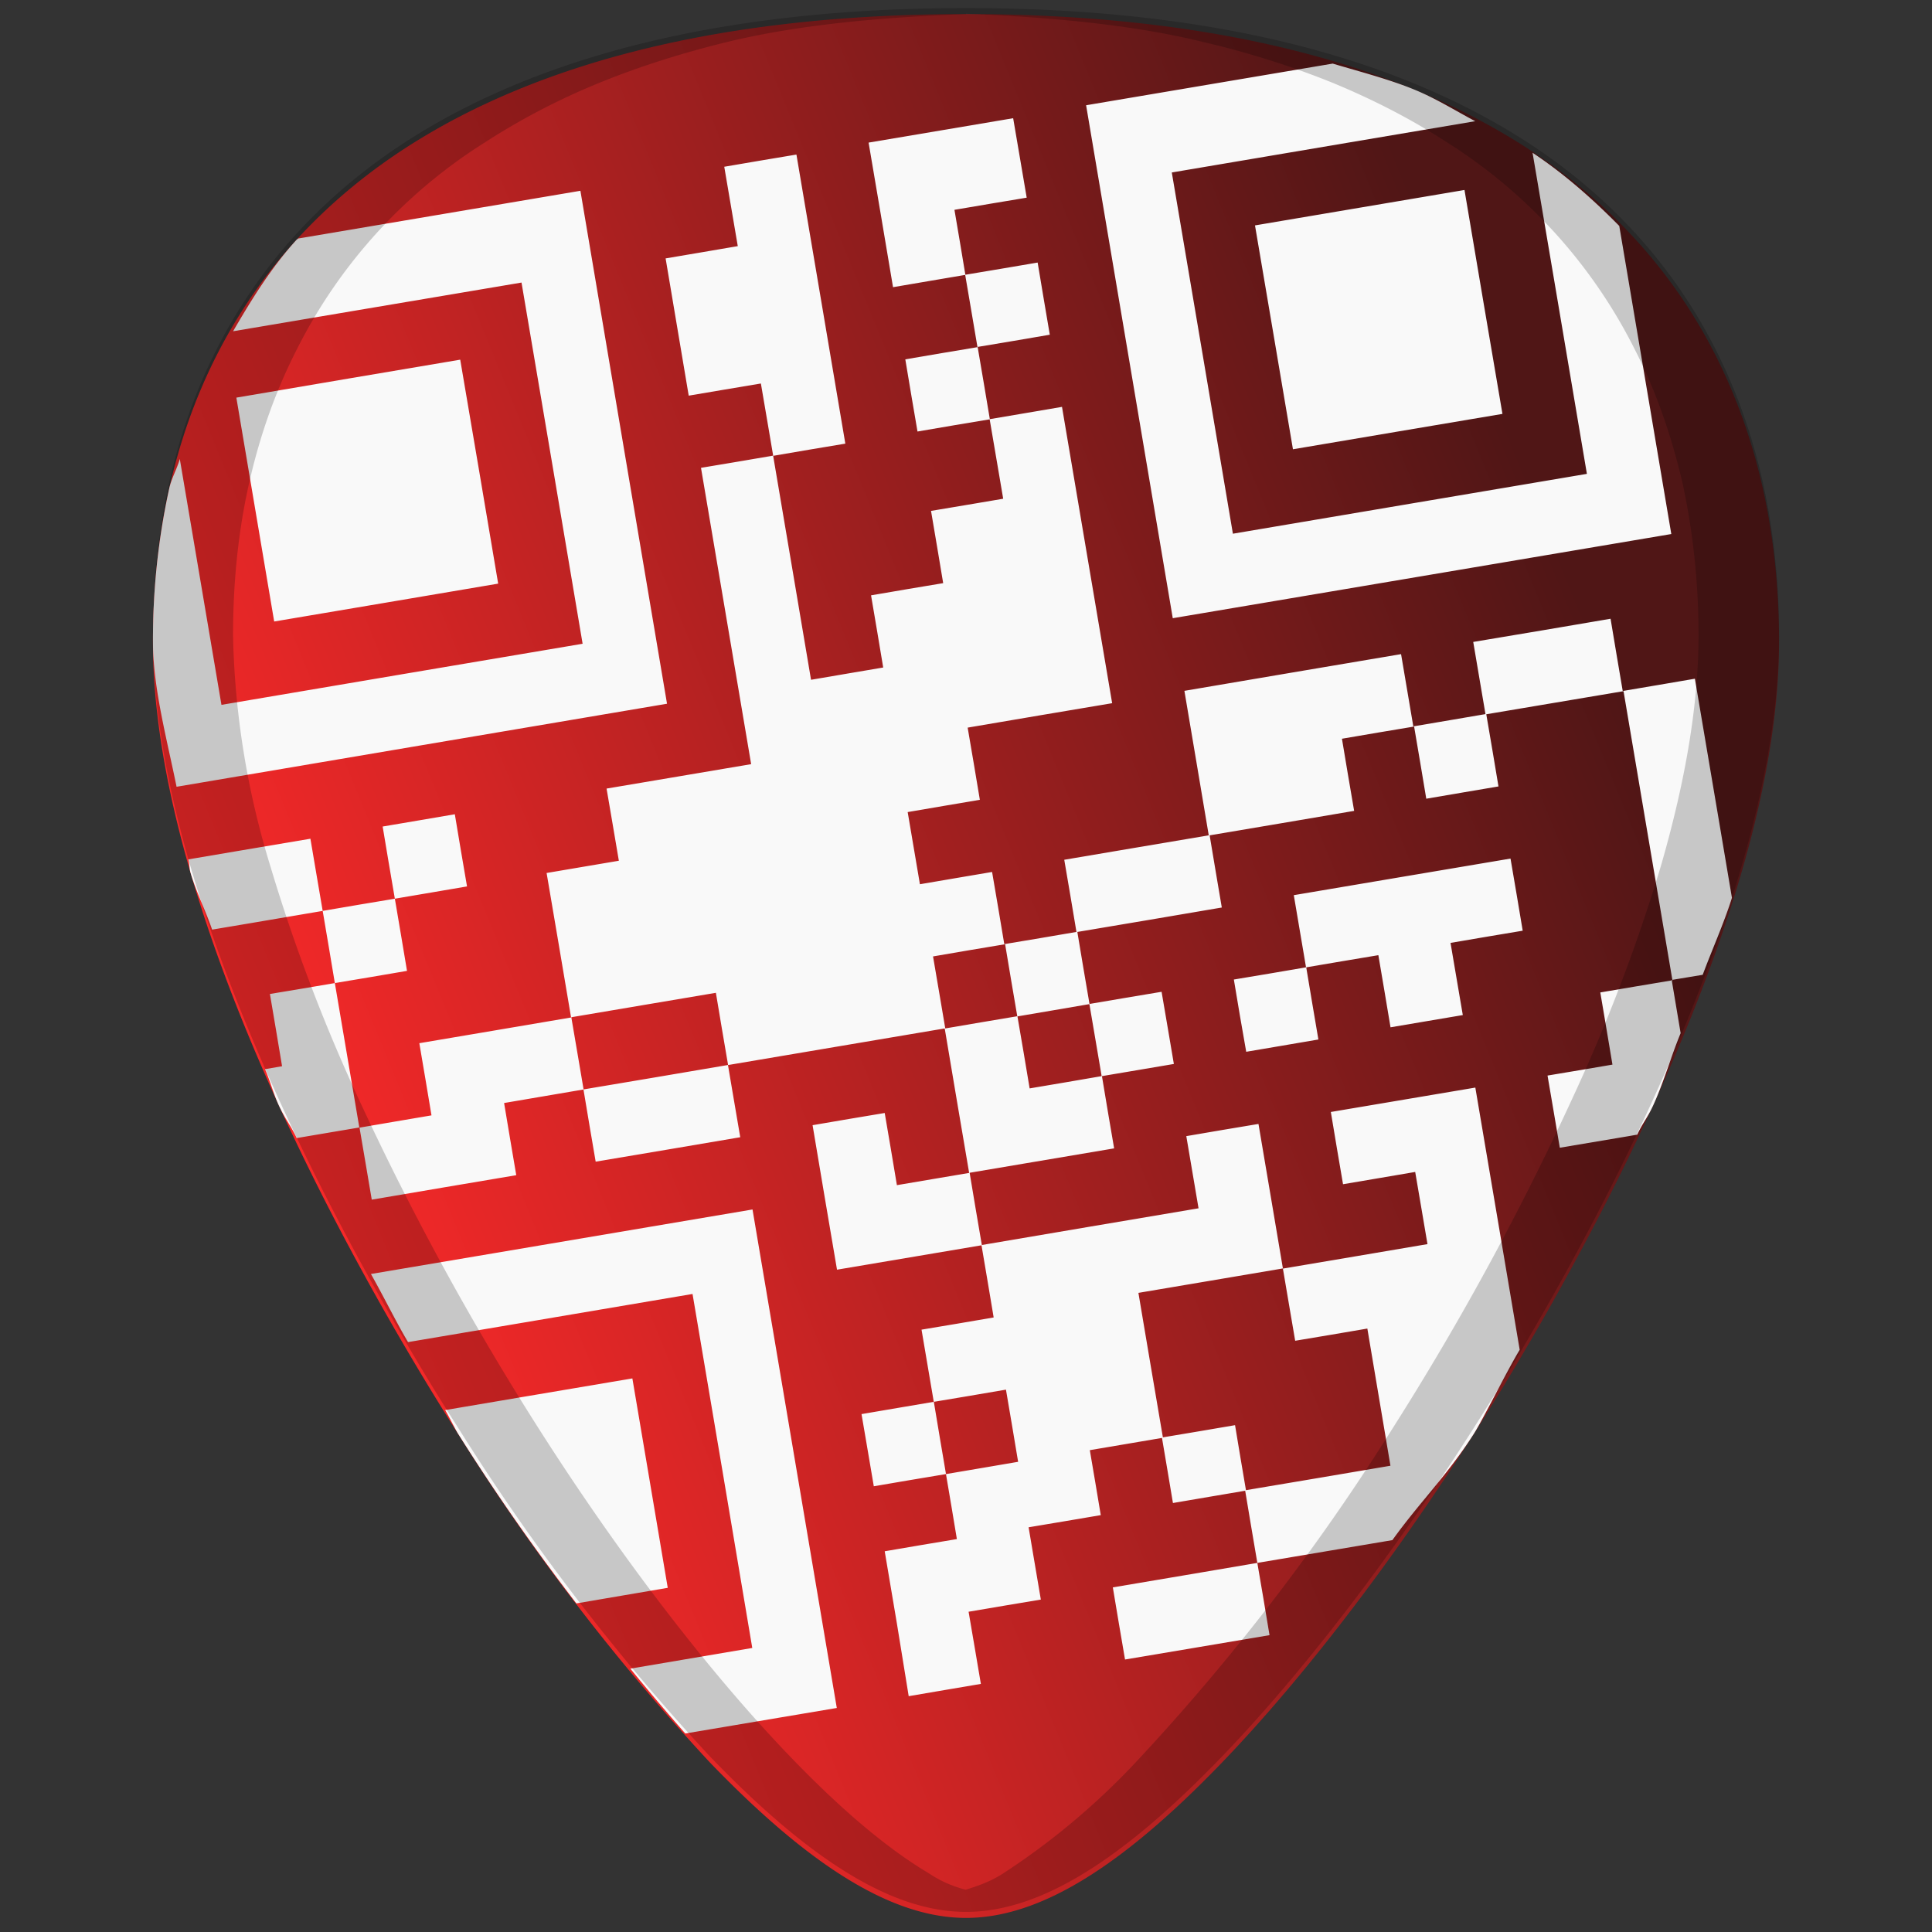 <?xml version="1.0" encoding="UTF-8" standalone="no"?>
<svg
   xmlns:dc="http://purl.org/dc/elements/1.1/"
   xmlns:cc="http://creativecommons.org/ns#"
   xmlns:rdf="http://www.w3.org/1999/02/22-rdf-syntax-ns#"
   xmlns:svg="http://www.w3.org/2000/svg"
   xmlns="http://www.w3.org/2000/svg"
   xmlns:xlink="http://www.w3.org/1999/xlink"
   xmlns:sodipodi="http://sodipodi.sourceforge.net/DTD/sodipodi-0.dtd"
   xmlns:inkscape="http://www.inkscape.org/namespaces/inkscape"
   width="48"
   height="48"
   version="1.1"
   id="svg21"
   sodipodi:docname="qreator.svg"
   inkscape:version="0.92.4 (5da689c313, 2019-01-14)">
  <rect width="100%" height="100%" fill="#333333" stroke="none"/>
  <sodipodi:namedview
     pagecolor="#ffffff"
     bordercolor="#666666"
     borderopacity="1"
     objecttolerance="10"
     gridtolerance="10"
     guidetolerance="10"
     inkscape:pageopacity="0"
     inkscape:pageshadow="2"
     inkscape:window-width="1112"
     inkscape:window-height="480"
     id="namedview23"
     showgrid="false"
     inkscape:zoom="4.9166667"
     inkscape:cx="2.1355932"
     inkscape:cy="24"
     inkscape:window-x="0"
     inkscape:window-y="25"
     inkscape:window-maximized="0"
     inkscape:current-layer="svg21" />
  <defs
     id="defs13">
    <linearGradient
       id="b">
      <stop
         offset="0"
         stop-color="#ff2a2a"
         id="stop2" />
      <stop
         offset="1"
         stop-color="#501616"
         id="stop4" />
    </linearGradient>
    <linearGradient
       id="a">
      <stop
         offset="0"
         stop-color="#8a916f"
         id="stop7" />
      <stop
         offset="1"
         stop-color="#22241c"
         id="stop9" />
    </linearGradient>
    <linearGradient
       xlink:href="#b"
       id="c"
       x1="3.8"
       y1="24"
       x2="37.328"
       y2="10.283"
       gradientUnits="userSpaceOnUse" />
  </defs>
  <path
     d="m 24,0.35 c -5.83,0 -10.52,1.12 -13.93,3.33 -4.1,2.66 -6.27,6.9 -6.27,12.27 0,7.23 5.8,16.88 7.58,19.67 a 54.48,54.48 0 0 0 6.25,8.16 c 2.54,2.64 4.57,3.87 6.37,3.87 1.8,0 3.83,-1.23 6.37,-3.87 2,-2.08 4.22,-4.97 6.25,-8.16 C 38.4,32.83 44.2,23.18 44.2,15.95 44.2,10.58 42.04,6.34 37.94,3.68 34.52,1.47 29.84,0.35 24,0.35 Z"
     id="path15"
     style="fill:url(#c)"
     inkscape:connector-curvature="0" />
  <path
     d="m 33.111,1.58 -6.127,1.035 1.077,6.373 1.076,6.371 6.193,-1.045 6.193,-1.046 L 40.447,6.895 40.23,5.613 C 39.58,4.955 38.882,4.332 38.076,3.795 l 0.592,3.492 0.758,4.486 -4.397,0.743 -4.398,0.744 -0.758,-4.489 -0.76,-4.486 4.399,-0.744 3.14,-0.53 C 36.152,2.747 35.687,2.451 35.141,2.227 34.512,1.968 33.799,1.785 33.111,1.58 Z m -7.94,1.357 -1.794,0.303 -1.797,0.303 0.305,1.797 0.302,1.795 0.897,-0.153 0.896,-0.152 0.153,0.897 0.152,0.898 -0.896,0.15 -0.897,0.153 0.15,0.896 0.153,0.897 0.896,-0.153 0.897,-0.15 0.168,0.986 0.168,0.987 -0.897,0.152 -0.896,0.15 0.152,0.897 0.15,0.898 -0.896,0.15 -0.896,0.153 0.152,0.896 0.15,0.897 -0.896,0.152 -0.897,0.153 -0.47,-2.784 -0.471,-2.78 0.896,-0.153 0.897,-0.15 -0.607,-3.592 -0.608,-3.59 -0.896,0.15 -0.897,0.153 0.168,0.986 0.168,0.986 -0.896,0.153 -0.897,0.152 0.287,1.705 0.287,1.705 0.897,-0.152 0.896,-0.15 0.153,0.896 0.152,0.896 -0.896,0.153 -0.897,0.15 0.623,3.682 0.623,3.68 -1.797,0.304 -1.795,0.303 0.153,0.896 0.152,0.897 -0.898,0.152 -0.897,0.152 0.305,1.795 0.303,1.795 -1.885,0.32 -1.885,0.319 0.152,0.896 0.15,0.897 -0.896,0.152 -0.892,0.153 0.152,0.892 0.152,0.897 1.795,-0.305 1.795,-0.303 -0.152,-0.896 -0.15,-0.897 0.986,-0.168 0.986,-0.168 0.15,0.897 0.153,0.896 1.795,-0.302 1.797,-0.305 -0.153,-0.897 -0.152,-0.896 2.691,-0.455 2.694,-0.455 0.302,1.795 0.305,1.795 -0.898,0.152 -0.897,0.152 -0.15,-0.896 -0.153,-0.897 -0.896,0.15 -0.896,0.153 0.302,1.795 0.305,1.795 1.795,-0.303 1.795,-0.303 0.152,0.897 0.15,0.896 -0.896,0.153 -0.896,0.15 0.152,0.897 0.152,0.896 -0.896,0.152 -0.899,0.153 0.153,0.896 0.152,0.897 0.896,-0.153 0.897,-0.15 0.137,0.809 0.134,0.806 -0.896,0.15 -0.897,0.153 0.303,1.795 0.293,1.805 0.897,-0.153 0.896,-0.152 -0.152,-0.897 -0.153,-0.896 0.897,-0.152 0.898,-0.15 -0.152,-0.897 -0.152,-0.899 0.896,-0.15 0.897,-0.152 -0.135,-0.807 -0.137,-0.807 0.897,-0.152 0.896,-0.152 0.137,0.81 0.135,0.807 0.898,-0.153 0.897,-0.152 0.15,0.897 0.152,0.896 1.795,-0.303 1.56,-0.263 c 0.685,-0.954 1.368,-1.611 2.026,-2.645 0.227,-0.356 0.8,-1.524 1.137,-2.084 l -0.494,-2.924 -0.608,-3.59 -1.795,0.303 -1.795,0.303 0.15,0.898 0.153,0.897 0.897,-0.152 0.896,-0.153 0.153,0.897 0.152,0.896 -1.797,0.305 -1.795,0.303 0.152,0.896 0.153,0.897 0.896,-0.15 0.897,-0.153 0.287,1.705 0.287,1.703 -1.795,0.305 -1.795,0.302 -0.137,-0.808 -0.134,-0.807 -0.897,0.153 -0.896,0.15 -0.305,-1.795 -0.303,-1.795 1.795,-0.303 1.795,-0.304 -0.303,-1.795 -0.304,-1.795 -0.897,0.15 -0.896,0.153 0.152,0.896 0.152,0.897 -2.693,0.455 -2.691,0.457 -0.153,-0.897 -0.15,-0.898 1.795,-0.303 1.795,-0.303 -0.153,-0.896 -0.15,-0.899 0.89,-0.15 0.897,-0.152 -0.152,-0.897 -0.153,-0.896 -0.896,0.15 -0.895,0.152 -0.152,-0.892 -0.15,-0.897 1.795,-0.302 1.794,-0.305 -0.152,-0.897 -0.15,-0.896 1.795,-0.303 1.795,-0.305 -0.153,-0.896 -0.15,-0.896 0.896,-0.153 0.897,-0.15 0.152,0.896 0.15,0.897 0.897,-0.153 0.897,-0.152 -0.15,-0.896 -0.153,-0.897 1.705,-0.287 1.705,-0.287 0.607,3.59 0.606,3.582 0.754,-0.125 c 0.24,-0.645 0.522,-1.262 0.726,-1.914 l -0.312,-1.85 -0.608,-3.592 -0.896,0.153 -0.897,0.152 -0.152,-0.897 -0.15,-0.898 -1.705,0.29 -1.707,0.286 0.152,0.897 0.152,0.896 -0.896,0.153 -0.897,0.152 -0.152,-0.899 -0.152,-0.896 -2.692,0.455 -2.691,0.457 0.303,1.795 0.302,1.795 -1.795,0.303 -1.795,0.304 0.153,0.897 0.15,0.896 -0.896,0.153 -0.897,0.15 -0.15,-0.896 -0.153,-0.897 -0.896,0.152 -0.897,0.153 -0.152,-0.897 -0.152,-0.896 0.896,-0.153 0.897,-0.152 -0.15,-0.896 -0.153,-0.897 1.795,-0.305 1.795,-0.302 -0.623,-3.68 -0.623,-3.682 -0.897,0.153 -0.896,0.152 L 24.442,9.518 24.289,8.619 25.186,8.469 26.082,8.316 25.93,7.42 25.78,6.523 24.88,6.676 23.984,6.826 23.85,6.02 23.713,5.213 24.609,5.061 25.508,4.911 25.34,3.924 25.172,2.938 Z m 16.379,21.408 -0.018,0.004 0.002,0.01 0.018,-0.004 z m -0.016,0.013 -0.879,0.147 -0.896,0.152 0.152,0.897 0.15,0.896 -0.806,0.137 -0.807,0.135 0.153,0.896 0.152,0.897 1.705,-0.287 0.217,-0.038 c 0.154,-0.322 0.253,-0.408 0.404,-0.74 0.258,-0.566 0.433,-1.193 0.676,-1.781 l -0.22,-1.31 z m -10.296,14.472 -1.795,0.305 -1.795,0.303 0.15,0.896 0.153,0.896 1.795,-0.302 1.795,-0.303 -0.15,-0.898 z M 36.385,4.72 33.783,5.16 31.18,5.6 l 0.472,2.78 0.471,2.782 2.602,-0.44 2.603,-0.439 -0.473,-2.781 -0.47,-2.781 z M 14.42,4.74 8.047,5.818 7.407,5.926 C 7.393,5.94 7.374,5.95 7.361,5.965 6.738,6.649 6.254,7.433 5.791,8.23 l 2.68,-0.453 4.486,-0.757 0.76,4.486 0.758,4.488 -4.487,0.758 -4.486,0.76 -0.76,-4.489 -0.275,-1.62 c -0.072,0.255 -0.205,0.474 -0.264,0.738 a 17.405,17.405 0 0 0 -0.402,3.808 c 0,1.135 0.338,2.38 0.586,3.598 l 5.812,-0.985 6.373,-1.078 -1.076,-6.37 z m -2.986,4.196 -2.782,0.47 -2.78,0.473 0.47,2.781 0.47,2.781 2.784,-0.47 2.781,-0.471 -0.47,-2.783 z M 11.3,20.23 l -0.897,0.153 -0.896,0.152 0.15,0.897 0.153,0.896 0.896,-0.152 0.897,-0.153 -0.153,-0.896 z m -1.49,2.098 -0.897,0.15 -0.896,0.153 0.152,0.896 0.15,0.897 0.897,-0.15 0.896,-0.153 -0.15,-0.896 z m -1.49,2.096 -0.807,0.137 -0.807,0.134 0.152,0.897 0.15,0.898 -0.423,0.073 c 0.125,0.287 0.207,0.605 0.336,0.886 0.169,0.37 0.279,0.468 0.451,0.826 L 8.927,28.012 8.624,26.221 8.319,24.424 Z M 8.017,22.631 7.864,21.734 7.712,20.838 5.917,21.141 4.679,21.351 c 0.031,0.114 0.021,0.217 0.054,0.33 0.14,0.482 0.374,0.934 0.537,1.415 l 0.952,-0.16 z m 29.511,-1.3 -2.691,0.454 -2.693,0.455 0.152,0.897 0.152,0.896 -0.896,0.153 -0.897,0.15 0.15,0.896 0.157,0.899 0.896,-0.152 0.897,-0.153 -0.152,-0.896 -0.15,-0.897 0.896,-0.152 0.896,-0.15 0.152,0.896 0.15,0.896 0.897,-0.152 0.899,-0.152 -0.153,-0.897 -0.152,-0.896 0.897,-0.153 0.896,-0.15 -0.15,-0.896 -0.153,-0.897 z m -12.556,2.128 0.15,0.896 0.152,0.893 -0.892,0.15 -0.897,0.153 -0.152,-0.897 -0.152,-0.892 0.892,-0.153 z m -7.186,1.207 0.15,0.896 0.153,0.897 -1.795,0.305 -1.795,0.302 -0.152,-0.896 -0.153,-0.897 1.797,-0.304 z m 9.28,0.281 0.152,0.893 0.152,0.896 -0.89,0.153 -0.899,0.152 -0.15,-0.896 -0.153,-0.893 0.893,-0.152 0.894,-0.153 z m -8.37,5.102 -6.373,1.078 -3.107,0.525 c 0.326,0.577 0.641,1.224 0.922,1.692 l 2.582,-0.436 4.486,-0.76 0.744,4.399 0.74,4.396 -3.03,0.514 a 54.48,54.48 0 0 0 1.366,1.611 L 20.79,42.434 19.743,36.24 Z m -2.984,4.197 -2.781,0.47 -1.871,0.317 c 0.073,0.118 0.256,0.486 0.32,0.586 a 54.48,54.48 0 0 0 2.94,4.217 l 2.27,-0.387 -0.439,-2.601 -0.44,-2.602 z m 9.281,0.28 0.152,0.896 0.15,0.896 -0.896,0.153 -0.896,0.152 -0.152,-0.896 -0.15,-0.899 0.896,-0.15 0.896,-0.153 z"
     id="path17"
     inkscape:connector-curvature="0"
     style="fill:#f9f9f9;fill-rule:evenodd" />
  <path
     d="M 24,0.2 C 18.17,0.2 13.48,1.32 10.07,3.53 5.97,6.19 3.8,10.43 3.8,15.8 c 0,7.23 5.8,16.88 7.58,19.67 a 54.48,54.48 0 0 0 6.25,8.16 c 2.54,2.64 4.57,3.87 6.37,3.87 1.8,0 3.83,-1.23 6.37,-3.87 2,-2.08 4.22,-4.97 6.25,-8.16 C 38.4,32.68 44.2,23.03 44.2,15.8 44.2,10.43 42.04,6.19 37.94,3.53 34.52,1.32 29.84,0.2 24,0.2 Z m 0,0.14 c 2.11,0.09 4.12,0.27 5.88,0.7 1.16,0.27 2.25,0.62 3.26,1.03 1.01,0.42 1.94,0.9 2.8,1.46 a 12.92,12.92 0 0 1 4.66,5.12 c 0.53,1.03 0.92,2.15 1.2,3.34 0.26,1.2 0.4,2.47 0.4,3.8 0,1.82 -0.37,3.77 -0.94,5.74 a 43.19,43.19 0 0 1 -2.2,5.77 69.59,69.59 0 0 1 -4.45,8.17 54.47,54.47 0 0 1 -6.25,8.16 17.98,17.98 0 0 1 -3.46,2.93 c -0.32,0.2 -0.62,0.3 -0.91,0.39 -0.3,-0.08 -0.6,-0.2 -0.9,-0.4 -1.06,-0.63 -2.2,-1.6 -3.47,-2.92 -2,-2.08 -4.22,-4.97 -6.25,-8.16 A 69.6,69.6 0 0 1 8.91,27.3 43.19,43.19 0 0 1 6.72,21.53 20.93,20.93 0 0 1 5.79,15.8 c 0,-1.34 0.13,-2.61 0.4,-3.8 0.27,-1.2 0.67,-2.32 1.2,-3.35 a 12.92,12.92 0 0 1 4.67,-5.12 17.1,17.1 0 0 1 2.8,-1.46 c 1,-0.41 2.1,-0.76 3.26,-1.04 1.76,-0.42 3.77,-0.6 5.88,-0.68 z"
     id="path19"
     inkscape:connector-curvature="0"
     style="opacity:0.2" />
</svg>

